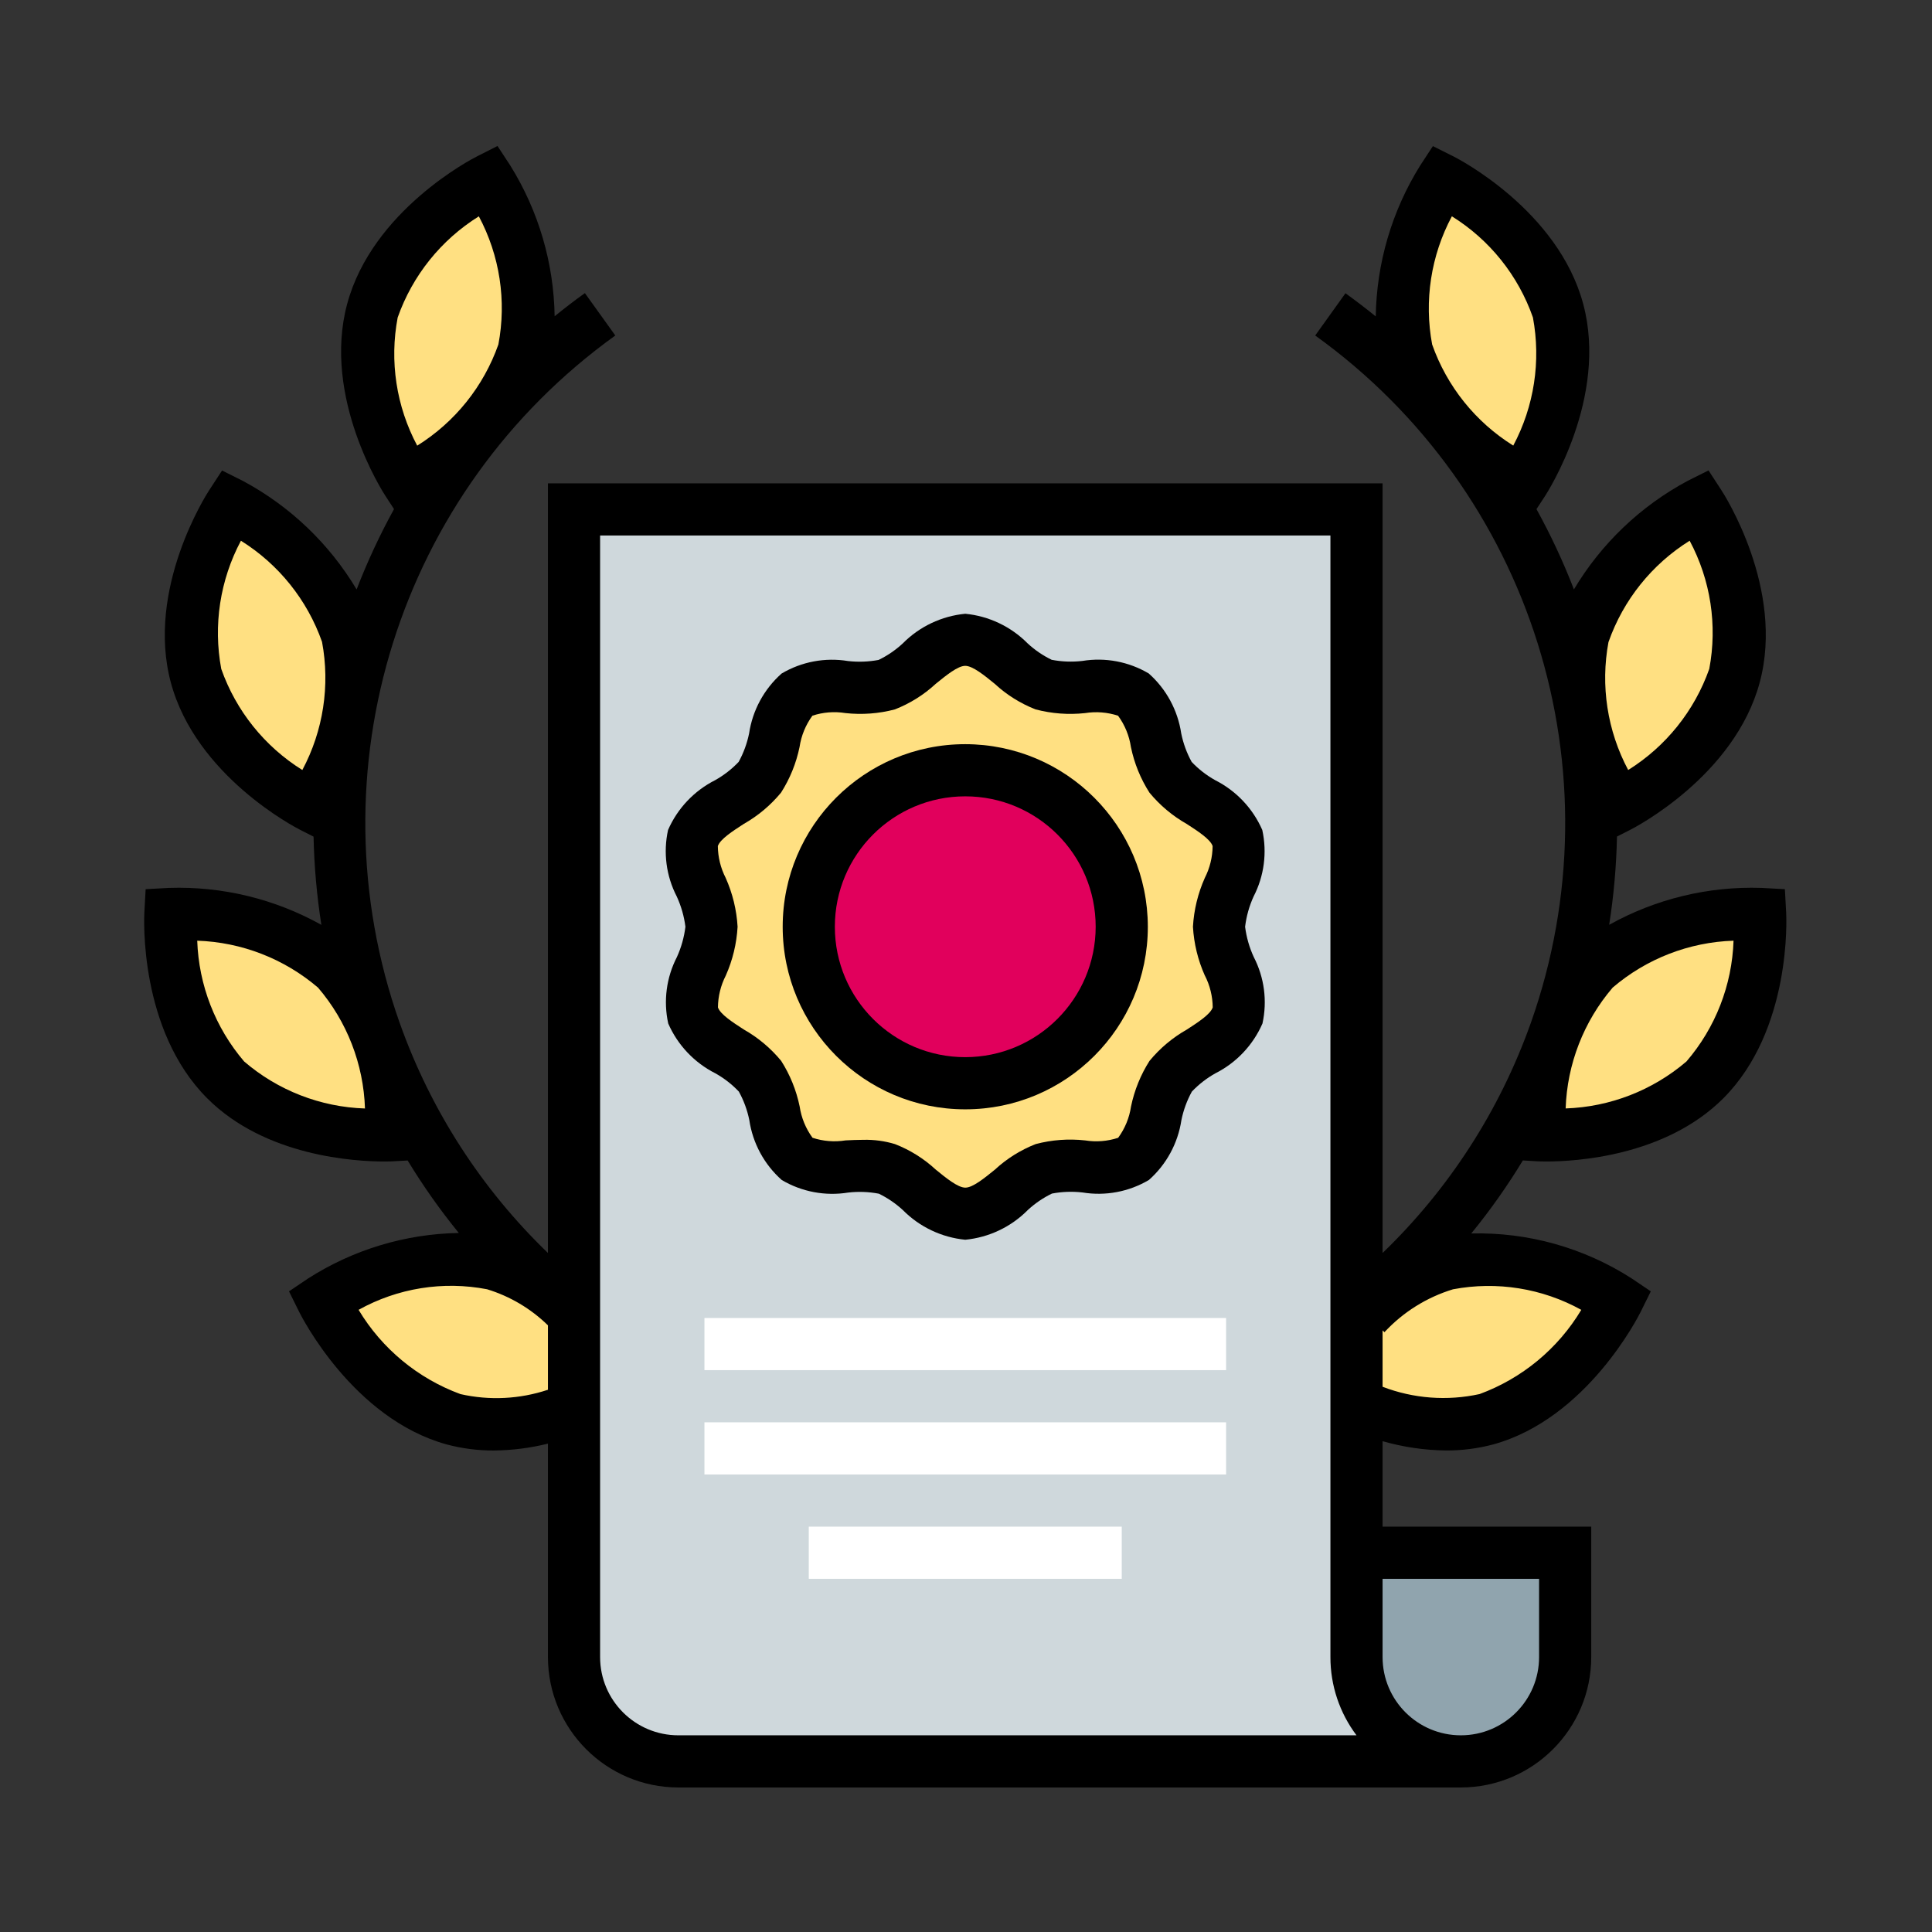 <?xml version="1.0" encoding="UTF-8" standalone="no"?>
<svg
   xmlns:dc="http://purl.org/dc/elements/1.1/"
   xmlns:cc="http://creativecommons.org/ns#"
   xmlns:rdf="http://www.w3.org/1999/02/22-rdf-syntax-ns#"
   xmlns:svg="http://www.w3.org/2000/svg"
   xmlns="http://www.w3.org/2000/svg"
   xmlns:sodipodi="http://sodipodi.sourceforge.net/DTD/sodipodi-0.dtd"
   xmlns:inkscape="http://www.inkscape.org/namespaces/inkscape"
   version="1.2"
   preserveAspectRatio="none"
   viewBox="0 0 2362 2362"
   class="ng-element"
   data-id="a18d31b04e124b9da0ebc0dd77a2a67c"
   style="opacity: 1; mix-blend-mode: normal; overflow: visible; width: 120px; height: 120px"
   id="svg45"
   sodipodi:docname="5.svg"
   inkscape:version="0.92.3 (2405546, 2018-03-11)">
  <rect x="0" y="0" width="2362" height="2362" fill="#333333" stroke="none"/>
  <sodipodi:namedview
     pagecolor="#ffffff"
     bordercolor="#666666"
     borderopacity="1"
     objecttolerance="10"
     gridtolerance="10"
     guidetolerance="10"
     inkscape:pageopacity="0"
     inkscape:pageshadow="2"
     inkscape:window-width="828"
     inkscape:window-height="480"
     id="namedview47"
     showgrid="false"
     inkscape:zoom="0.099915326"
     inkscape:cx="1181"
     inkscape:cy="1181"
     inkscape:window-x="0"
     inkscape:window-y="27"
     inkscape:window-maximized="0"
     inkscape:current-layer="svg45" />
  <defs
     id="defs4">
    <style
       type="text/css"
       id="style2">

        .fil0_1579085768100 {fill:#90A4AE;fill-rule:nonzero}
        .fil1_1579085768100 {fill:#CFD8DC;fill-rule:nonzero}
        .fil3_1579085768100 {fill:#E1005C;fill-rule:nonzero}
        .fil2_1579085768100 {fill:#FFE082;fill-rule:nonzero}
        .fil5_1579085768100 {fill:black;fill-rule:nonzero}
        .fil4_1579085768100 {fill:white;fill-rule:nonzero}

    </style>
  </defs>
  <g
     id="Слой_x0020_1_1579085768100">
    <g
       id="_1579085768100">
      <path
         d="M1658.42 2153.43l127.55 0c70.45,0 127.56,-57.11 127.56,-127.56l0 -127.55 -255.11 0 0 255.11z"
         class="fil0_1579085768100"
         vector-effect="non-scaling-stroke"
         id="path7" />
      <path
         d="M1785.97 2153.43l-956.63 0c-70.44,0 -127.56,-57.11 -127.56,-127.56l0 -1403.06 956.64 0 0 1403.06c0,70.45 57.11,127.56 127.55,127.56z"
         class="fil1_1579085768100"
         vector-effect="non-scaling-stroke"
         id="path9" />
      <path
         d="M1180.1 1483.77c-35.63,0 -63.77,-44.39 -95.88,-54.85 -33.32,-10.83 -82.05,8.11 -109.76,-12.14 -27.72,-20.25 -25,-72.86 -45.35,-100.93 -20.33,-28.05 -71.08,-41.04 -81.79,-74.42 -10.43,-32.21 22.57,-72.7 22.57,-108.42 0,-35.72 -33,-76.21 -22.57,-108.41 10.8,-33.4 61.61,-46.62 81.79,-74.43 20.19,-27.8 17.34,-80.53 45.35,-100.96 28.01,-20.44 76.53,-1.28 109.76,-12.13 32.11,-10.45 60.25,-54.84 95.88,-54.84 35.63,0 63.77,44.39 95.89,54.84 33.34,10.85 82.04,-8.09 109.76,12.16 27.7,20.24 25,72.86 45.35,100.93 20.33,28.06 71.08,41.03 81.79,74.43 10.43,32.2 -22.58,72.69 -22.58,108.41 0,35.72 33.01,76.21 22.58,108.42 -10.81,33.38 -61.62,46.61 -81.79,74.42 -20.2,27.82 -17.36,80.51 -45.35,100.96 -28.01,20.44 -76.53,1.28 -109.76,12.11 -32.12,10.46 -60.26,54.85 -95.89,54.85z"
         class="fil2_1579085768100"
         vector-effect="non-scaling-stroke"
         id="path11" />
      <path
         d="M1371.43 1133.01c0,105.66 -85.65,191.32 -191.33,191.32 -105.66,0 -191.32,-85.66 -191.32,-191.32 0,-105.68 85.66,-191.33 191.32,-191.33 105.68,0 191.33,85.65 191.33,191.33z"
         class="fil3_1579085768100"
         vector-effect="non-scaling-stroke"
         id="path13" />
      <path
         d="M597.32 219.83c0,0 70.15,107.5 42.88,209.58 -27.26,102.06 -141.92,160.04 -141.92,160.04 0,0 -70.16,-107.5 -42.89,-209.57 27.26,-102.07 141.93,-160.05 141.93,-160.05z"
         class="fil2_1579085768100"
         vector-effect="non-scaling-stroke"
         id="path15" />
      <path
         d="M282.59 616.41c0,0 114.58,57.99 141.93,160.05 27.36,102.08 -42.89,209.64 -42.89,209.64 0,0 -114.57,-57.96 -141.95,-160.04 -27.35,-102.08 42.91,-209.65 42.91,-209.65z"
         class="fil2_1579085768100"
         vector-effect="non-scaling-stroke"
         id="path17" />
      <path
         d="M208.34 1117.34c0,0 128.19,-7.06 202.94,67.65 74.75,74.71 67.64,202.94 67.64,202.94 0,0 -128.21,7.07 -202.94,-67.63 -74.7,-74.74 -67.64,-202.96 -67.64,-202.96z"
         class="fil2_1579085768100"
         vector-effect="non-scaling-stroke"
         id="path19" />
      <path
         d="M603.89 1545.48c-102.05,-28.14 -209.51,44.13 -209.51,44.13 0,0 58.05,117.39 160.08,145.5 49.27,10.96 100.75,6.39 147.32,-13.1l0 -115.72c-26.73,-28.5 -60.49,-49.47 -97.89,-60.81z"
         class="fil2_1579085768100"
         vector-effect="non-scaling-stroke"
         id="path21" />
      <path
         d="M1767.79 1545.48c-37.38,11.34 -71.14,32.31 -97.89,60.81l0 115.72c46.58,19.49 98.03,24.06 147.32,13.1 102.05,-28.11 160.08,-145.5 160.08,-145.5 0,0 -107.47,-72.27 -209.51,-44.13z"
         class="fil2_1579085768100"
         vector-effect="non-scaling-stroke"
         id="path23" />
      <path
         d="M1762.88 219.83c0,0 -70.14,107.5 -42.87,209.58 27.25,102.06 141.91,160.04 141.91,160.04 0,0 70.16,-107.5 42.89,-209.57 -27.25,-102.07 -141.93,-160.05 -141.93,-160.05z"
         class="fil2_1579085768100"
         vector-effect="non-scaling-stroke"
         id="path25" />
      <path
         d="M2077.61 616.41c0,0 -114.56,58.05 -141.75,160.12 -27.21,102.07 42.87,209.57 42.87,209.57 0,0 114.59,-57.96 141.94,-160.04 27.36,-102.08 -43.06,-209.65 -43.06,-209.65z"
         class="fil2_1579085768100"
         vector-effect="non-scaling-stroke"
         id="path27" />
      <path
         d="M2151.86 1117.34c0,0 -128.19,-7.06 -202.95,67.65 -74.73,74.71 -67.62,202.94 -67.62,202.94 0,0 128.22,7.07 202.94,-67.63 74.69,-74.74 67.63,-202.96 67.63,-202.96z"
         class="fil2_1579085768100"
         vector-effect="non-scaling-stroke"
         id="path29" />
      <polygon
         points="861.22,1675.11 1498.98,1675.11 1498.98,1611.33 861.22,1611.33"
         class="fil4_1579085768100"
         vector-effect="non-scaling-stroke"
         id="polygon31" />
      <polygon
         points="861.22,1802.65 1498.98,1802.65 1498.98,1738.88 861.22,1738.88"
         class="fil4_1579085768100"
         vector-effect="non-scaling-stroke"
         id="polygon33" />
      <polygon
         points="988.78,1930.21 1371.42,1930.21 1371.42,1866.44 988.78,1866.44"
         class="fil4_1579085768100"
         vector-effect="non-scaling-stroke"
         id="polygon35" />
      <path
         d="M1543.24 1014.73c-11.53,-26.39 -31.93,-47.94 -57.65,-60.93 -10.64,-5.96 -20.32,-13.47 -28.69,-22.31 -6,-10.89 -10.29,-22.62 -12.76,-34.8 -4.22,-28.36 -18.29,-54.32 -39.74,-73.35 -24.45,-14.46 -53.18,-19.89 -81.23,-15.29 -12.49,1.42 -25.1,0.97 -37.45,-1.41 -10.71,-5.2 -20.61,-11.94 -29.35,-20.04 -20.4,-20.6 -47.39,-33.43 -76.27,-36.24 -28.98,2.78 -56.07,15.66 -76.52,36.37 -8.78,8.11 -18.68,14.87 -29.41,20.07 -12.33,2.31 -24.93,2.76 -37.37,1.37 -28.05,-4.63 -56.85,0.8 -81.28,15.3 -21.39,18.99 -35.44,44.87 -39.68,73.15 -2.48,12.18 -6.77,23.92 -12.75,34.82 -8.39,8.84 -18.06,16.36 -28.69,22.33 -25.74,12.99 -46.14,34.55 -57.66,60.96 -6.05,27.49 -2.29,56.22 10.62,81.22 5.41,11.74 8.99,24.23 10.62,37.06 -1.56,12.8 -5.07,25.29 -10.4,37.03 -12.91,25.01 -16.67,53.74 -10.62,81.25 11.54,26.39 31.93,47.95 57.66,60.93 10.65,5.96 20.31,13.47 28.68,22.31 6.01,10.88 10.31,22.62 12.78,34.8 4.2,28.36 18.27,54.34 39.72,73.34 24.45,14.44 53.18,19.85 81.22,15.31 12.49,-1.43 25.12,-0.96 37.46,1.39 10.72,5.22 20.58,11.96 29.35,20.04 20.42,20.61 47.38,33.44 76.27,36.26 28.99,-2.8 56.07,-15.68 76.53,-36.39 8.76,-8.09 18.68,-14.84 29.42,-20.06 12.31,-2.33 24.9,-2.8 37.35,-1.36 28.05,4.61 56.84,-0.79 81.28,-15.31 21.39,-18.98 35.44,-44.87 39.68,-73.16 2.48,-12.19 6.78,-23.92 12.76,-34.83 8.39,-8.82 18.05,-16.36 28.69,-22.31 25.74,-12.97 46.13,-34.55 57.65,-60.96 6.05,-27.49 2.29,-56.21 -10.62,-81.22 -5.42,-11.74 -8.99,-24.24 -10.61,-37.06 1.55,-12.8 5.05,-25.29 10.4,-37.03 12.91,-24.99 16.66,-53.75 10.61,-81.25zm-70.16 178.01c6.16,12.03 9.42,25.35 9.56,38.85 -2.7,8.38 -18.07,18.32 -31.65,27.12 -17.4,9.85 -32.87,22.82 -45.61,38.27 -10.88,17.06 -18.53,35.99 -22.63,55.81 -2.06,13.84 -7.44,26.95 -15.72,38.24 -13.02,4.28 -26.86,5.37 -40.4,3.2 -20.22,-2.24 -40.69,-0.73 -60.37,4.47 -18.46,7.21 -35.42,17.81 -49.96,31.28 -12.76,10.32 -26.98,22 -36.11,22 -9.12,0 -23.43,-11.68 -36.09,-22 -14.53,-13.46 -31.46,-24.06 -49.91,-31.24 -12.52,-3.79 -25.55,-5.55 -38.63,-5.24 -7.5,0 -14.82,0.39 -21.78,0.7 -13.54,2.18 -27.4,1.09 -40.42,-3.2 -8.26,-11.28 -13.66,-24.4 -15.72,-38.24 -4.08,-19.84 -11.74,-38.75 -22.63,-55.81 -12.74,-15.45 -28.19,-28.42 -45.59,-38.28 -13.6,-8.79 -28.97,-18.73 -31.69,-27.08 0.14,-13.51 3.42,-26.83 9.58,-38.88 8.4,-18.85 13.28,-39.09 14.44,-59.7 -1.19,-20.63 -6.13,-40.87 -14.57,-59.73 -6.16,-12.05 -9.43,-25.34 -9.57,-38.87 2.71,-8.36 18.09,-18.31 31.66,-27.1 17.42,-9.87 32.88,-22.84 45.61,-38.28 10.89,-17.05 18.56,-35.97 22.64,-55.8 2.06,-13.83 7.45,-26.97 15.72,-38.26 13.02,-4.29 26.88,-5.38 40.41,-3.18 20.22,2.21 40.68,0.7 60.34,-4.48 18.48,-7.2 35.43,-17.82 49.99,-31.27 12.75,-10.34 26.97,-22 36.09,-22 9.12,0 23.43,11.66 36.1,22 14.53,13.45 31.46,24.04 49.89,31.24 19.72,5.2 40.19,6.72 60.43,4.54 13.53,-2.17 27.4,-1.08 40.42,3.19 8.27,11.29 13.65,24.42 15.71,38.25 4.07,19.85 11.76,38.76 22.67,55.8 12.72,15.46 28.18,28.43 45.57,38.28 13.58,8.8 28.96,18.74 31.66,27.07 -0.15,13.54 -3.4,26.84 -9.56,38.9 -8.42,18.87 -13.33,39.09 -14.5,59.7 1.18,20.63 6.12,40.88 14.56,59.73l0.06 0z"
         class="fil5_1579085768100"
         vector-effect="non-scaling-stroke"
         id="path37" />
      <path
         d="M1180.1 909.8c-123.27,0 -223.21,99.92 -223.21,223.21 0,123.27 99.94,223.22 223.21,223.22 123.29,0 223.21,-99.95 223.21,-223.22 -0.15,-123.21 -100,-223.06 -223.21,-223.21zm0 382.65c-88.04,0 -159.44,-71.39 -159.44,-159.44 0,-88.05 71.4,-159.44 159.44,-159.44 88.05,0 159.44,71.39 159.44,159.44 -0.11,88 -71.42,159.33 -159.44,159.44z"
         class="fil5_1579085768100"
         vector-effect="non-scaling-stroke"
         id="path39" />
      <path
         d="M1879.57 1419.75c0.84,0 4.74,0.25 11.01,0.25 35.06,0 145.05,-6.03 216.22,-77.16 83.79,-83.84 77.23,-221.45 76.91,-227.23l-1.57 -28.52 -28.53 -1.57c-65.05,-2.17 -129.44,13.44 -186.29,45.12 5.61,-35.72 8.81,-71.77 9.56,-107.93l16.15 -8.17c5.19,-2.63 127.54,-65.71 158.35,-180.23 30.79,-114.51 -43.78,-230.39 -47.01,-235.26l-15.59 -23.93 -25.52 12.76c-57.52,30.8 -105.56,76.67 -139.02,132.68 -13.02,-33.7 -28.33,-66.48 -45.79,-98.11l10.18 -15.56c3.17,-4.84 77.68,-120.73 46.96,-235.26 -30.71,-114.56 -153.06,-177.61 -158.28,-180.23l-25.51 -12.77 -15.64 23.92c-34.47,55.37 -53.2,119.08 -54.21,184.29 -12.05,-9.78 -24.39,-19.21 -37.02,-28.33l-36.99 51.67c264.8,190.27 372.27,532.49 263.77,839.99l-0.61 1.6c-37.79,106.07 -99.69,201.96 -180.8,280.09l0 -940.94 -1020.4 0 0 940.94c-81.11,-78.16 -143.01,-174.07 -180.83,-280.15l-0.55 -1.45c-108.55,-307.51 -1.09,-649.78 263.74,-840.08l-37.18 -51.82c-12.75,9.09 -24.98,18.55 -36.99,28.28 -1.02,-65.2 -19.75,-128.89 -54.2,-184.24l-15.64 -23.92 -25.51 12.92c-5.19,2.62 -127.54,65.71 -158.31,180.23 -30.78,114.5 43.96,230.42 47.16,235.23l10.13 15.52c-17.43,31.69 -32.71,64.5 -45.73,98.25 -33.44,-56.01 -81.49,-101.85 -138.99,-132.66l-25.51 -12.75 -15.63 23.92c-3.19,4.85 -77.67,120.72 -47,235.26 30.67,114.55 153.06,177.6 158.31,180.24l16.19 8.2c0.76,36.14 3.94,72.16 9.55,107.86 -56.84,-31.71 -121.27,-47.35 -186.34,-45.18l-28.51 1.57 -1.57 28.52c-0.31,5.78 -6.88,143.49 76.94,227.23 71.15,71.16 181.03,77.16 216.21,77.16 6.38,0 10.14,-0.18 11.03,-0.25l17.71 -0.96c18.78,30.93 39.69,60.56 62.55,88.6 -65.45,1.12 -129.29,20.41 -184.42,55.74l-23.17 15.61 12.37 25.04c2.65,5.32 65.73,130.5 180.34,162.12 18.81,5 38.21,7.52 57.66,7.42 22.33,-0.18 44.55,-3.01 66.19,-8.39l0 260.94c0.11,88 71.41,159.33 159.44,159.45l956.63 0c88.02,-0.12 159.34,-71.45 159.44,-159.45l0 -159.43 -255.11 0 0 -104.5c25.25,7.24 51.35,11.07 77.59,11.35 19.52,0.1 38.96,-2.4 57.81,-7.42 114.48,-31.59 177.53,-156.77 180.16,-162.09l12.38 -25.04 -23.15 -15.61c-58.44,-37.63 -126.86,-56.86 -196.36,-55.13 23.06,-28.25 44.14,-58.09 63.07,-89.28l17.77 1.03zm-128.68 -998.61c-9.99,-53.46 -1.49,-108.72 24.12,-156.7 46.19,28.73 81.16,72.37 99.1,123.7 9.97,53.43 1.5,108.66 -24.04,156.63 -46.12,-28.78 -81.09,-72.36 -99.18,-123.63zm215.7 363.54c18.07,-51.27 53.02,-94.84 99.13,-123.61 25.63,47.96 34.1,103.24 23.98,156.69 -18.07,51.25 -53.03,94.84 -99.13,123.63 -25.56,-47.96 -34.04,-103.17 -24.07,-156.59l0.09 -0.12zm4.95 422.76c41.36,-35.36 93.46,-55.61 147.83,-57.39 -1.79,54.35 -22.13,106.46 -57.6,147.7 -41.3,35.31 -93.36,55.55 -147.66,57.39 1.83,-54.27 22.07,-106.3 57.36,-147.57l0.07 -0.13zm-1485.34 -819.3c18.07,-51.3 53.06,-94.89 99.23,-123.66 25.58,47.98 34.02,103.25 23.88,156.66 -18.09,51.3 -53.08,94.91 -99.24,123.71 -25.6,-47.99 -34.02,-103.28 -23.87,-156.71zm-116.56 553.25c-46.12,-28.75 -81.08,-72.35 -99.14,-123.6 -9.99,-53.46 -1.51,-108.72 24.05,-156.72 46.12,28.78 81.09,72.36 99.16,123.64 10.01,53.43 1.51,108.7 -24.07,156.68zm-71.12 356.36c-35.33,-41.32 -55.55,-93.39 -57.39,-147.7 54.32,1.83 106.4,22.08 147.7,57.39 35.36,41.3 55.6,93.41 57.39,147.76 -54.34,-1.76 -106.44,-22.03 -147.7,-57.45zm371.38 401.32c-34.49,11.51 -71.49,13.35 -106.96,5.31 -52.04,-19.13 -96.01,-55.49 -124.54,-103.03 47.77,-26.6 103.4,-35.5 157.1,-25.14 27.97,8.55 53.49,23.67 74.4,44.1l0 78.76zm159.44 422.46c-52.84,0 -95.67,-42.83 -95.67,-95.66l0 -1371.18 892.87 0 0 1371.18c-0.07,34.51 11.13,68.09 31.88,95.66l-829.08 0zm1052.29 -191.32l0 95.66c0,52.83 -42.83,95.66 -95.66,95.66 -52.83,0 -95.67,-42.83 -95.67,-95.66l0 -95.66 191.33 0zm51.61 -328.83c-28.5,47.51 -72.39,83.84 -124.36,102.97 -39.56,8.67 -80.77,5.56 -118.58,-8.94l0 -68.96 2.27 2.26c22.82,-24.59 51.74,-42.69 83.85,-52.46 53.58,-10.15 109.06,-1.27 156.82,25.13z"
         class="fil5_1579085768100"
         vector-effect="non-scaling-stroke"
         id="path41" />
    </g>
  </g>
</svg>